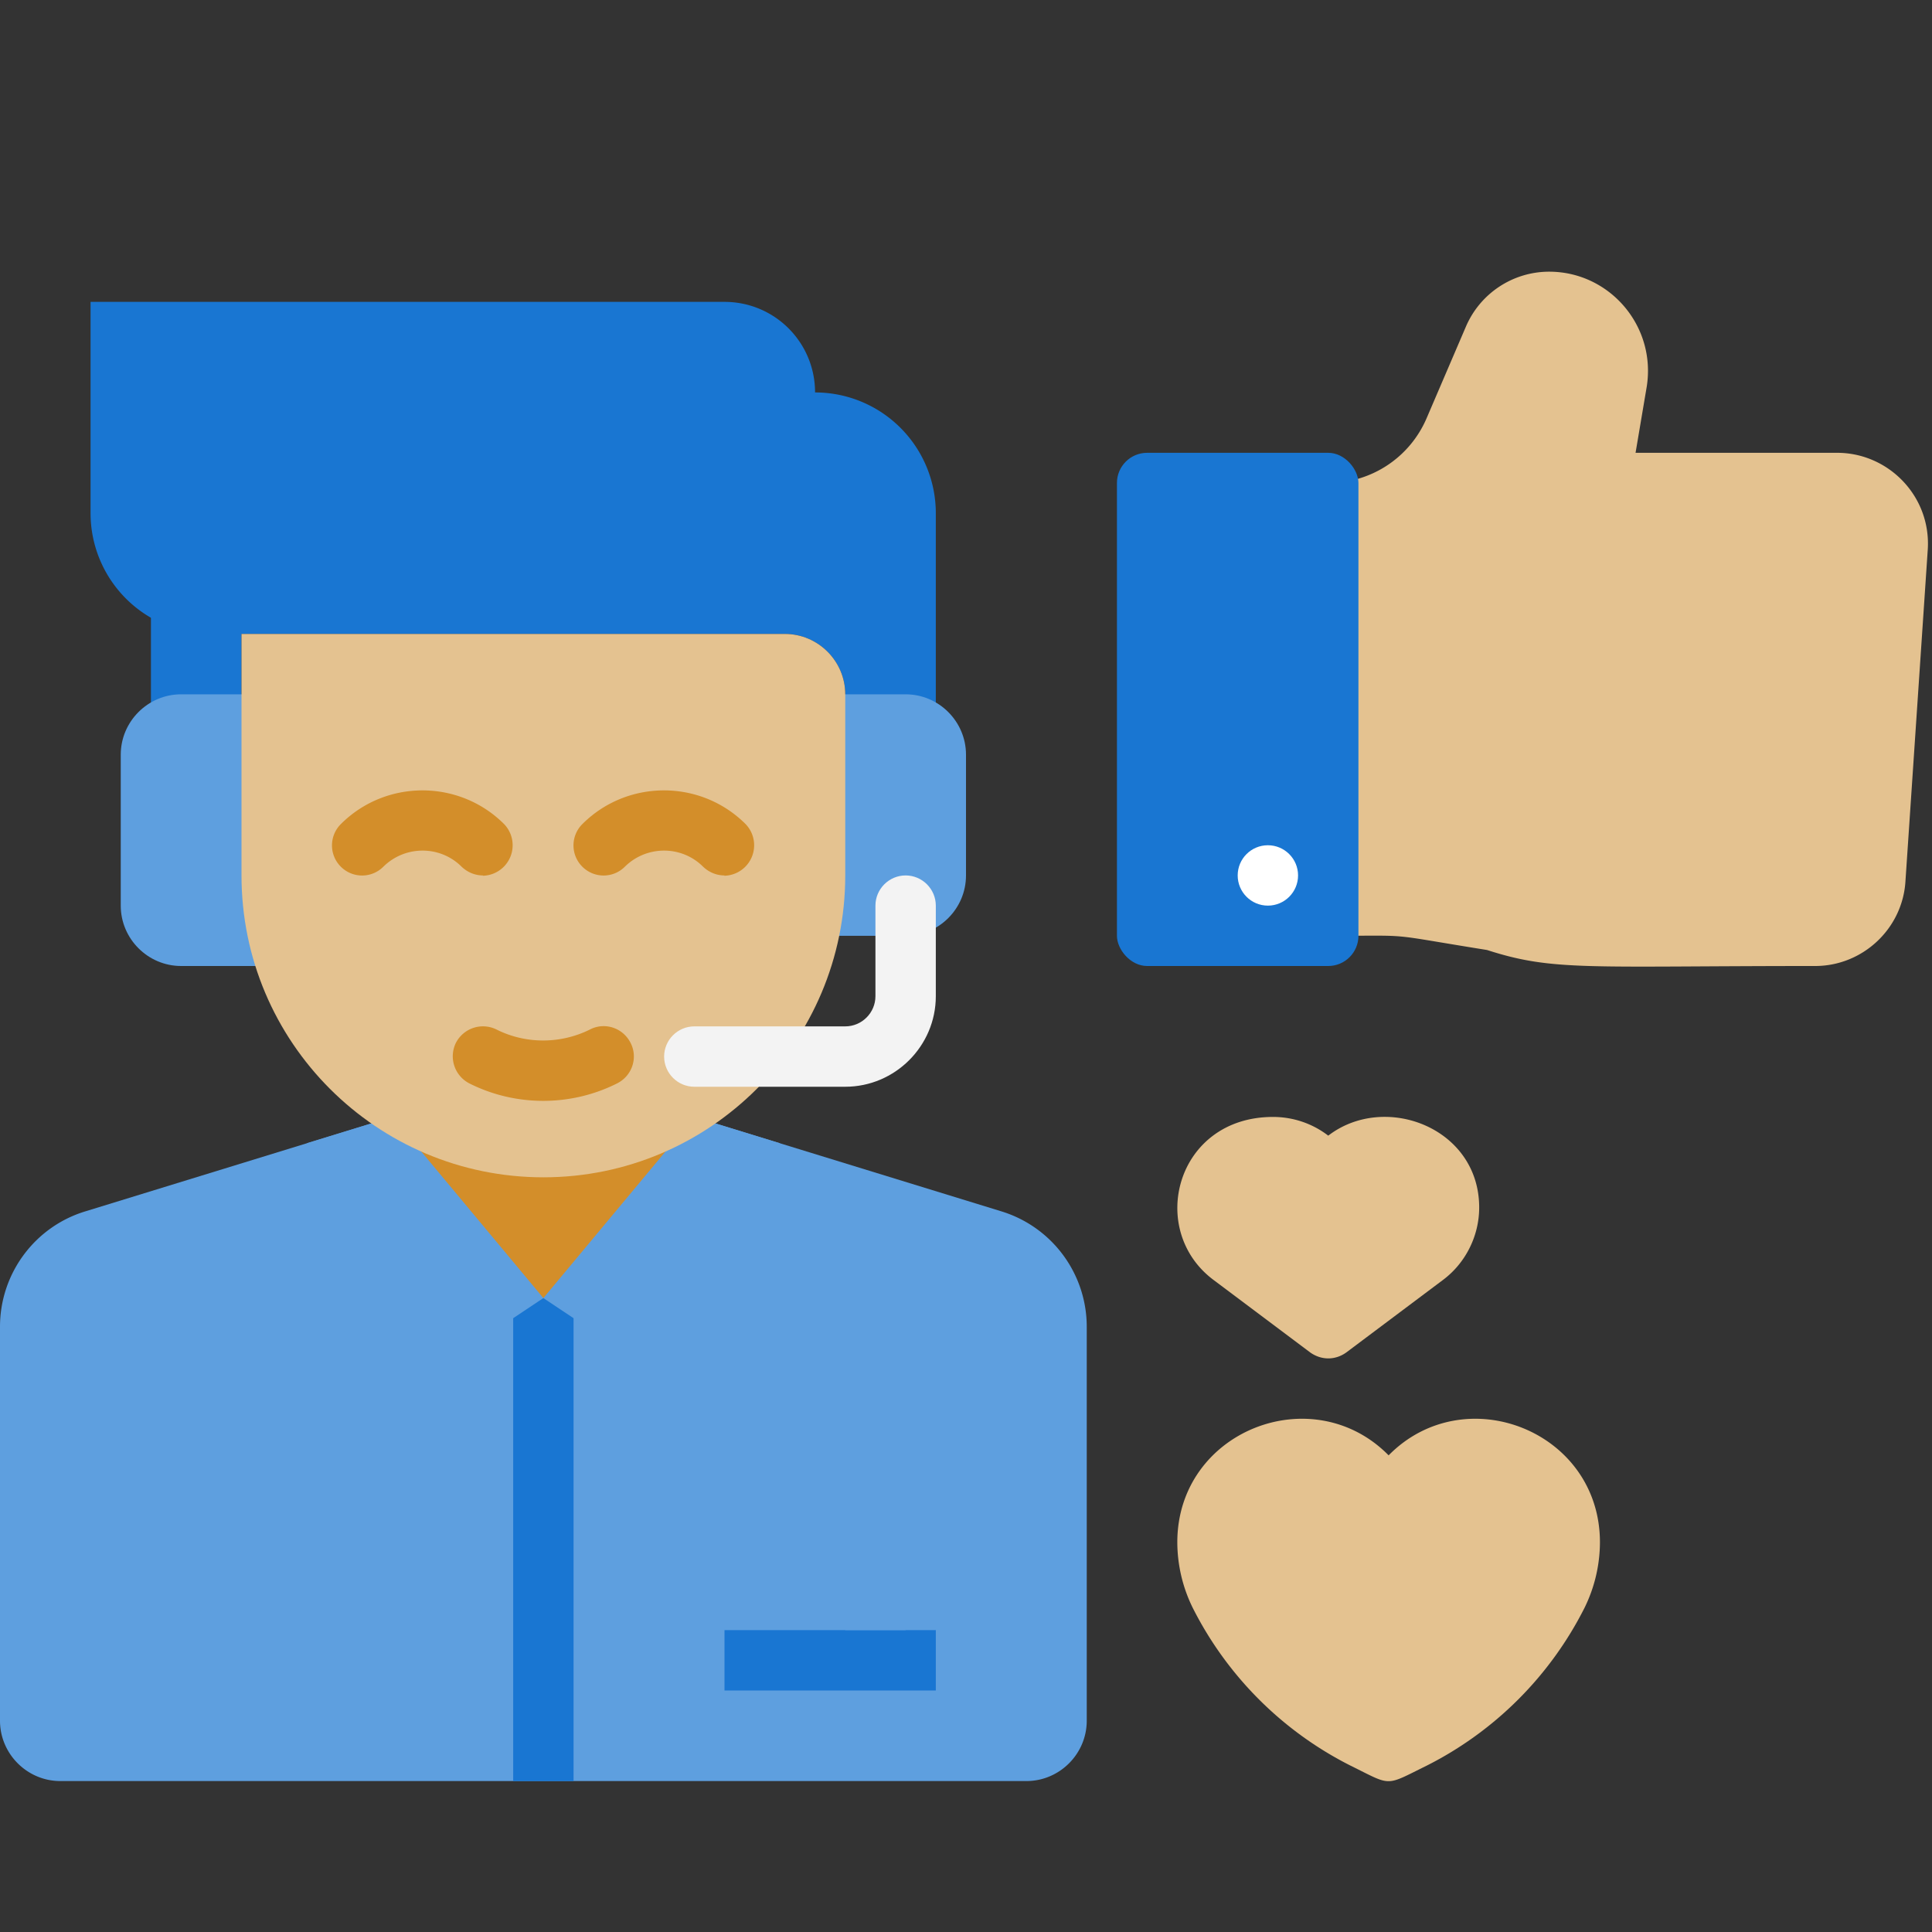 <svg xmlns="http://www.w3.org/2000/svg" xmlns:xlink="http://www.w3.org/1999/xlink" viewBox="0 0 64 64" xmlns:v="https://vecta.io/nano"><rect x="0" y="0" width="64" height="64" fill="#333333" stroke="none"/><path d="M36 43.95V57c0 1.1-.9 2-2 2H2c-1.1 0-2-.9-2-2V43.95c0-1.76 1.15-3.31 2.82-3.82L13 37h10l10.18 3.13A4 4 0 0 1 36 43.95z" fill="#5e9fdf"/><g fill="#1976d2"><path d="M24 54h7v2h-7zm-7-11h2v16h-2zM5 20h3v6H5z"/><path d="M26 21H7a4 4 0 0 1-4-4v-7h21c1.66 0 3 1.34 3 3a4 4 0 0 1 4 4v7h-3v-1c0-1.1-.9-2-2-2z"/></g><path d="M30 31h-3v-8h3c1.1 0 2 .9 2 2v4c0 1.1-.9 2-2 2zM6 23h3v9H6c-1.1 0-2-.9-2-2v-5c0-1.1.9-2 2-2z" fill="#5e9fdf"/><path d="M18,43c-2.76,0-5-2.23-5-5v-3h10v3c0,2.76-2.24,5-5,5Z" fill="#d38e2a"/><g fill="#5e9fdf"><path d="M10.17 37.87L12 47l6-4-5-6-2.83.87z"/><path d="M25.83 37.87L24 47l-6-4 5-6 2.83.87z"/></g><path d="M18,39c-5.52,0-10-4.48-10-10v-8H26c1.1,0,2,.9,2,2v6c0,5.52-4.48,10-10,10Z" fill="#e4c290"/><path d="M28,36h-5c-.55,0-1-.45-1-1s.45-1,1-1h5c.55,0,1-.45,1-1v-3c0-.55,.45-1,1-1s1,.45,1,1v3c0,1.65-1.35,3-3,3Z" fill="#f3f3f3"/><path d="M15.55 35.89a1.01 1.01 0 0 1-.45-1.34 1.01 1.01 0 0 1 1.34-.45c.97.49 2.13.49 3.11 0 .49-.25 1.09-.05 1.34.45.25.49.05 1.09-.45 1.34-1.53.77-3.36.77-4.89 0z" fill="#d38e2a"/><path d="M63.86 18.2l-.74 11c-.1 1.57-1.42 2.8-2.99 2.8-7.57 0-8.67.18-10.87-.53-3.5-.56-2.31-.47-5.26-.47-.55 0-1-.45-1-1V17c0-.55.45-1 1-1 1.42 0 2.7-.84 3.26-2.15l1.3-3.03A3 3 0 0 1 51.32 9c1.99 0 3.55 1.79 3.23 3.81L54.18 15h6.68c1.69 0 3.11 1.43 3 3.2z" fill="#e4c290"/><rect x="37" y="15" width="8" height="17" rx="1" fill="#1976d2"/><path d="M28 52h2v2h-2z" fill="#5e9fdf"/><path d="M53 51.09a4.94 4.94 0 0 1-.51 2.17 11.81 11.81 0 0 1-5.23 5.23c-1.4.69-1.14.68-2.52 0a11.81 11.81 0 0 1-5.23-5.23 4.94 4.94 0 0 1-.51-2.17c0-3.69 4.48-5.44 7-2.88 2.52-2.56 7-.81 7 2.88zM49 40c0 .94-.45 1.84-1.2 2.4l-3.2 2.4c-.36.26-.82.27-1.2 0l-3.2-2.4c-2.22-1.66-1.24-5.4 1.97-5.4.67 0 1.31.22 1.83.62 1.87-1.44 5-.27 5 2.38z" fill="#e4c290"/><g fill="#d38e2a"><use xlink:href="#B"/><use xlink:href="#B" x="8"/></g><circle cx="42" cy="29" r="1" fill="#fff"/><defs ><path id="B" d="M16 29c-.26 0-.51-.1-.71-.29-.71-.71-1.87-.71-2.59 0-.39.39-1.02.39-1.41 0s-.39-1.02 0-1.41c1.49-1.49 3.92-1.49 5.41 0a1.01 1.01 0 0 1-.71 1.71z"/></defs></svg>